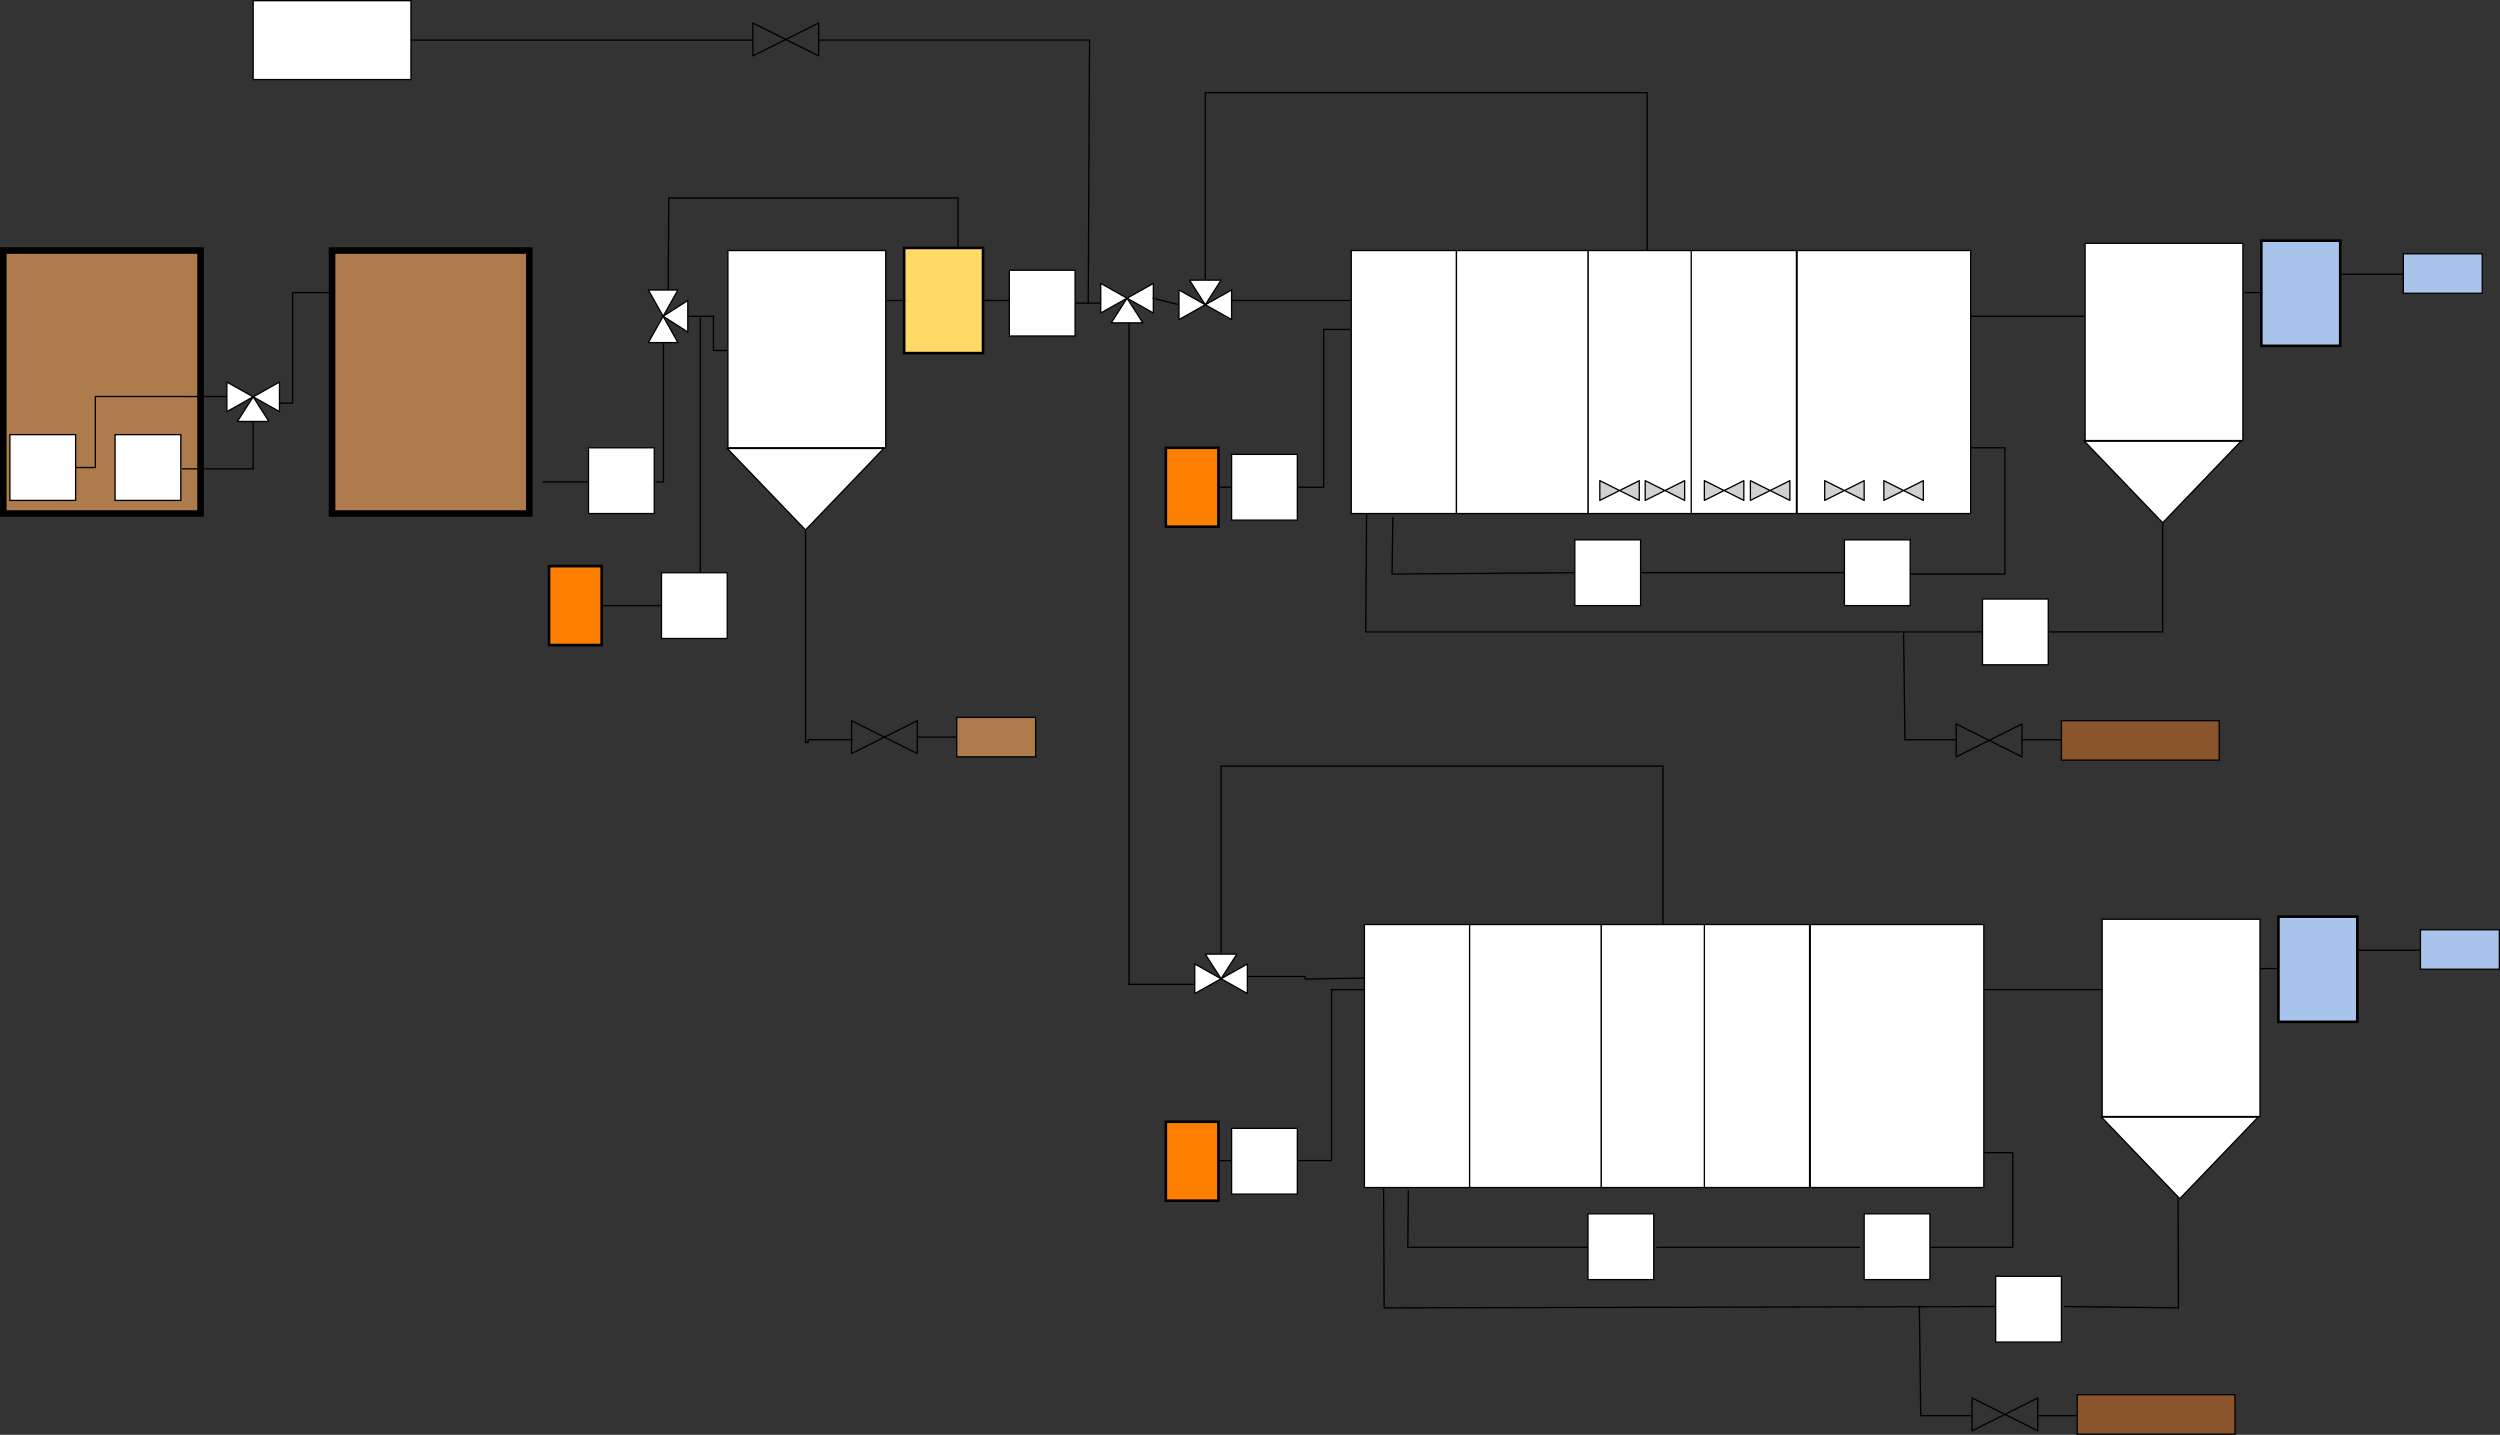 <?xml version="1.0" encoding="UTF-8"?>
<!DOCTYPE svg PUBLIC "-//W3C//DTD SVG 1.1//EN" "http://www.w3.org/Graphics/SVG/1.1/DTD/svg11.dtd">
<svg xmlns="http://www.w3.org/2000/svg" xmlns:xlink="http://www.w3.org/1999/xlink" version="1.1" width="1901px" height="1091px" viewBox="-0.5 -0.5 1901 1091" content="&lt;mxfile modified=&quot;2019-09-18T21:41:10.342Z&quot; host=&quot;www.draw.io&quot; agent=&quot;Mozilla/5.0 (Macintosh; Intel Mac OS X 10_15) AppleWebKit/605.1.15 (KHTML, like Gecko) Version/13.0.1 Safari/605.1.15&quot; etag=&quot;Bc6BEHeEoNqvq5Odk7nD&quot; pages=&quot;1&quot; version=&quot;11.2.9&quot; type=&quot;google&quot;&gt;&lt;diagram id=&quot;MNv0SlUVyODkSPfzdEcm&quot; name=&quot;Page-1&quot;&gt;7V1tc5u4Fv41+RiP3hEfm6TZvTO32860c7f7kcTUdtcxGULapL/+gg0YJBmErbek6c5OgoIwPu/n6NHRGb68e/ojT+6XH7J5uj5DYP50hq/OEIoAxeWPauR5NwJpxHcji3w1r8f2A59Xv9J6ENSjj6t5+tC7sciydbG67w/eZptNelv0xpI8z372b/uWrfufep8sUmng822ylkf/Xs2L5W6UMN75w5/parGsPxpjUL/5XdLcXQ88LJN59rMzhN+f4cs8y4rdb3dPl+m6Il9DmN286wN/bV8gTzeFzoT3T3/A+OoaF6vrP+GPzze/1nh1Tmp2PBTPzVdO5yUF6sssL5bZItsk6/f70Ys8e9zM0+qxoLza3/PfLLsvB2E5+D0tiueancljkZVDy+JuXf81fVoVXzu//1M9aoZofXn1VD96e/HcXGyK/LmadQ5mAJJmZDcXM94M7Gdvr3rTP6X56i4t0rwdnL+rpKS83GSbdDdyvVqv67/viFNR5CDR66GH7DG/TQcojVgtvkm+SIuBG3HcCkepV2lWvm/+XE7M03VSrH703ySp5XvR3reXgPKXWggmCETzmj+S9WP9UZKE9Pn/c7kq0s/3yfbb/yztQJ/X9ePSvEifhokof+VmAuTxbk5tRlCjZD/3Oglx/aLLjjq2N5qnEwmQTgCDUTpx4JRMNEAyQcBn1B+hbv7idPnl41+fft0/ffnf9w/fSwt6blrtHoo8+7f1WZVl/VaatctsneXbp+F3V9EFuWwpqjBpEpEPUvQcRuP0hNQWQb9ffHv3cX6Ov15+Zcl/IHxcfPx+TqBEQBeerXFSpY8CuO+j2N5pmfRRamc67EtPcGNAdmNq+gOl8zzBr22nlqRInjs33GerTfHQefKnamAvmgSznmTSCAuitXvigdmkP5sQQVx39KpnCRLbfscThNhreLaXon+6QjQcnYG+0NNRkdeJwEYkVUk7ZEX+JBGhseBzRRHZaYo1EUGGHUeeFSU5sk15GQPJkSDZkVxfX8WMmXEkFIgBDNfyy8yWF0Hxy1FAW4oEIzeahBEVwjISudWl5pv6VCYOwCC79JUJCdkAoXJQxhTKJBowY8rUfNhLUKbQvBnkbpQwov1UG3PHKshfkwqyWKAm86yCMB4nryzEo6W74Wyjz69uikT76oVZdEyGpKVV6mzmTC+ZQVhT+zp8VaW7zdiJSnoOIRXkivafcSAvkZ8kPAfqafvULOwcAvULH3wvaQKEgvB38jZjsTTx6aCmqFRHiXo6BI/RHyNeS13LNq1fpyoOPk5vjAkY9SJg9nJsO3ybXOQRbcWwcRFuR/XKgV5JqFn5EyY7S/fxuAOv4pPVbSkgyU26/pQ9rOr45yYriuyuZHiyXi2qgduS4ZUV6ApLM/ldfU9RCdnFlgNp/v5HWjFid+c8eVi2YvmwTO6rj797WlRLwbP71RyV7/gjfZhtf1RPrn5+ed7eVizzNP27IvJFcls8JsU2+qqlsx+iwSEJnVCjFmREUaEmCo+NbUVi2E9l4VhTYD35p6SvV9ROJCJ+DgHCqvm0+0eMhTSb0BkiDEFEIASIcafeB/upJgeXS+MGSTIalgTh3TDuuxzIhkWWUjB0/8mhszrS01joDca+TQV0aEuRkjTQFaBj8DV/r4ChU/U5jw0Vc8rkWIQNNFLvLYjQQKEEo3X2o4qplhUJlhJHw4nDyP0jwQCK1LMnF22QmMVGTCtWMhZH+MliTyuTANQGI7uZBCCnxZLRaAOHoRQYRScIOUbHCbmxOEQDSBWMRTQShzQOZxyRg3zGIc1rvvA4ZJEU6oiju4pUs7x84HxVfm5vcemCRobiESL4E0qjmRyPKFF31BaT0TiTT4AxinTuwhhFYtc8MEBnMZ+iVKayahHPWtQHoZ/aUbuQzqPeUvqYEy4v3HlR6GqlHApRmGNoYBTQzg39IAwKmFjC24EwgrDIEdiJkb5RcS0+VMNSBxAnNfJ23spOK3QEsCPMTmcPkZgQVLtMbKEP1DygslCqYQp2CpEK8M9xQikvkpEyFEExgTBiZZjCsPjYWZnD7v8e9T/FUKlfhDKhuv5tFULAPKnRHg5AeVesK0G3k+h2cHWAdzQTlpoaTdbM07XIc9oc4b608eEiPQTClhk+ZV2pnE1mlPNGi3jvUTCOZ6DzVz31MuZZNFYCXkCid3zBGXJDCV4EBQOGkCLBc1pwZn52VZ0SdW4tYM8mlt4nHl99tBV2evXwHIzAe/U9PJ9FHSMjrN6zvocX3tOyBWrqIt58MKSoK2/Qlgs+KG/2c19xb0F8rBwxOKtCwEaS+rVnArzK0cszdlUwFr922eOGZA8SJombUwFjGpsdQkjCG+kSEuYxH+pPRIBQGieEajFWflJbKz/0JNtlPr/5pMDxyBpoazxCYlZkZ2qaB7G0JXwYMyBNwHRSpieiBnQFUPEikM3wPilkwmtFeLarxuxcMXaLKWB+lzSO87U4FuM8t/sv7NtRZEj4OB8O81C3mhFxp6LXoGfCcroHmT5aEIscbaaRTZMYiNlm3OvYCxEQpAC2GwCbtW7FhlWniILIK9Zsml+wptBEjpEcaf5pvDPdI20UDcLfUYrsokEgjnVgNxC5RYR48mHqNAFht6v64xoUaWpQs1/fc5bBhF2GEXWwdBlpdD95Ae70+IUbQ06U0VjcJ4A8L9s04nR824dW02cAiV0bjsTwtOvHMe8jO3CEhj2t0fVjbdugvdDspgmEGH0zsQmWbm4mQraZZhMIU3aHvyTI9jESxu0gFOSEjInt0xz3ouMaS/+G4b/xJXl/YTfgYyIqCqiW4Z0igGO/WdGL7qQV2ykkj8LPeIydKmNsuqVwUJ20eKSrhNZ6acUa8XIAfssqhFYIBdFxa80nKLOdfE1W5gbX2SZkrfhNRzyUhO9AZ5jw4P4yDHFrMzx3iPj90KuBFBxEZ0XjRr4PA1hjOjxlFMPK2ayL7RE0rLl2JfoanRFfdfXDHGxV6FcS+e6SAIEnx/w7AQIJKr8UBdv/YXX2QVcE9gOTveUQ0D2GPp0lbL7TGz4wLFGMkSHhgyTiM7b/F0nShzv/9CBm5qTvZXRceoHgQd6Xn5jq4VEUAAkcDRhF6bmWoYQQ+FkkPM1exXHUFxxu86i38HoUQUxFcYzGQnNxCi8j7Umheel2jxJVxaugIeBX9WKw48HdYg4h8Hu8znEK8fpBh3jE/mrHjjGekY549VPcGJLZ9E3IxmSvWWQLy1sf5Pr4ARXQlXwgwT+XjlUqxlnn3uvoqhgU9BCJbFWW+J2iDyGU2Rqsh7Cn2bpt/C3YgBPZp4EQfnkIRAIkTVEct+kWgIhenTtz1EZKQhc4xmxAnROX3lzZpEbBwspI01DTmxfTOYX5tbC45OUVrP6za4OB0O6l7XPaYTJWMBnaY7IG3uONydOYHGEByRsAm18HSjskNpcuMDw2/0Ze2RWbaYDa/DpQByGxGQlbGP0zufm0NyabYzINTZN1DsB5Y/K08IsImF+uKgg6ZvNblG2czVz0y0Ew+i3ONh6AITHODoLRb5G2cUazIDX6LdY2HoYJW0dDYPPvdNCMKzYzn9qsPlRxnMmTFvYO0ERBucNk6hMJaq7Jidu2jZEIhUeicyiegUdkKg3tmTdOJNMLxCaIFAdGI9MbSQ3QSDpLkXqmkUa24JpGGFEhCmvb9/mikkao7ZpKVNC21oz7opFGlOqaRuLuQKw4Ac0pjaBGjOfc/UvNMpFnm6QDUnROJamhsncqBRgnyf31mWeNwzJRgt87ctbbN4LMtByZemarWuYUiEo12YFaTozjJwdfMyTVkNqqMN1TT+1ZENN9Lo14I8GCxFgXTW2PTqbbQxnxRyQ8OgWYcEEs0on79tumU65+qY3Kpbb2rGEjZqxHTQRkakIlSFQ8osRcuUgjWlyUBL0/+O1vs80mvS2Sm+Z2MJUqOGLjZFEV0RCx5gO95GMDHJKJN0YcaE0Hm08bIk6Rr5LNYhsPTmwwZp5STfVIOC+xeetuJzGkoGMjC+bpGGAOwqW2h7IucrcWKsBwNMbjVILAKZka1EwIqRqacDS42FaYWdzXbCSLQ4rOwWqOULUMucnidBDjzsNJKPRzjKAq7IZN2cGRgQmwPg2BEHirKeXYEgdYpFbA+EMglQ7417lrZ+GJFNZIP5w7dy3Vc+zecUBdx/Tde8+5jzt2d5XYWPbhSlwR8unCdcCodns5t43WTVhqKnR4UXdUV9kfa2AZHRSo7eoHJEBITGOie7SQvQKIDmzSUQFkx6SQCiA6YEMfBZBDlAq1ANJI75tTM+HUsMKpDfgVX16NoHHlCaaJiBHGEHwiveup0sEvsN9aMrLXCnfge4V38MtpYQpjAlUhU7hjWwe/qAlteqnZcyBIxIRdRWGngSAJcZGaNHMaOgGuGxhajH00lqktxz5jZBM3kGKgUmC3kU70FukYdKhUM9LZGU7zkU55mWdZ0XWn1e6eD9k8re74Pw==&lt;/diagram&gt;&lt;/mxfile&gt;"><rect x="-0.5" y="-0.5" width="1901" height="1091" fill="#333333" stroke="none"/><MetaInfo xmlns="http://www.prognoz.ru"><Geo>
  <GeoItem X="-595.30" Y="-142.88" Latitude="37.376" Longitude="-121.978"/>
  <GeoItem X="1388.66" Y=" 622.34" Latitude="37.37" Longitude="-121.959"/>
</Geo></MetaInfo><defs/><g><path d="M 1498 240 L 1584 240" fill="none" stroke="#000000" stroke-miterlimit="10" pointer-events="none"/><rect x="1366" y="190" width="132" height="200" fill="#ffffff" stroke="#000000" pointer-events="none"/><rect x="1207" y="190" width="80" height="200" fill="#ffffff" stroke="#000000" pointer-events="none"/><rect x="1285.5" y="190" width="80" height="200" fill="#ffffff" stroke="#000000" pointer-events="none"/><rect x="2" y="190" width="150" height="200" fill="#ad7b4c" stroke="#000000" stroke-width="5" pointer-events="none"/><path d="M 612 402 L 612 564 L 614 564 L 614 562 L 648 562" fill="none" stroke="#000000" stroke-miterlimit="10" pointer-events="none"/><path d="M 748 228 L 768 228 L 768 230" fill="none" stroke="#000000" stroke-miterlimit="10" pointer-events="none"/><rect x="677" y="198" width="80" height="60" fill="#ffd966" stroke="#000000" stroke-width="2" transform="rotate(90,717,228)" pointer-events="none"/><path d="M 458 460 L 502.5 460" fill="none" stroke="#000000" stroke-miterlimit="10" pointer-events="none"/><rect x="407" y="440" width="60" height="40" fill="#ff8000" stroke="#000000" stroke-width="2" transform="rotate(90,437,460)" pointer-events="none"/><path d="M 926 370 L 936 370" fill="none" stroke="#000000" stroke-miterlimit="10" pointer-events="none"/><rect x="876" y="350" width="60" height="40" fill="#ff8000" stroke="#000000" stroke-width="2" transform="rotate(90,906,370)" pointer-events="none"/><path d="M 57 355 L 72 355 L 72 301 L 174 301.01" fill="none" stroke="#000000" stroke-miterlimit="10" pointer-events="none"/><path d="M 138 356 L 192 356 L 192 320" fill="none" stroke="#000000" stroke-miterlimit="10" pointer-events="none"/><path d="M 212 306 L 222 306 L 222 222 L 258 222" fill="none" stroke="#000000" stroke-miterlimit="10" pointer-events="none"/><path d="M 172 290 L 192 301.25 L 172 312.5 Z M 212 290 L 192 301.25 L 212 312.5 Z M 192 301.25 L 204 320 L 180 320 Z" fill="#ffffff" stroke="#000000" stroke-linejoin="round" stroke-miterlimit="10" pointer-events="none"/><path d="M 532 436 L 532 390 L 532 240" fill="none" stroke="#000000" stroke-miterlimit="10" pointer-events="none"/><path d="M 507.61 220 L 508 150 L 728 150 L 728 188 L 718 188" fill="none" stroke="#000000" stroke-miterlimit="10" pointer-events="none"/><path d="M 522.5 240 L 542 240 L 542 266 L 553 266" fill="none" stroke="#000000" stroke-miterlimit="10" pointer-events="none"/><path d="M 487.5 225 L 507.5 236.25 L 487.5 247.5 Z M 527.5 225 L 507.5 236.25 L 527.5 247.5 Z M 507.5 236.25 L 519.5 255 L 495.5 255 Z" fill="#ffffff" stroke="#000000" stroke-linejoin="round" stroke-miterlimit="10" transform="rotate(-90,507.5,240)" pointer-events="none"/><path d="M 448 366 L 428 366 L 412 366" fill="none" stroke="#000000" stroke-miterlimit="10" pointer-events="none"/><path d="M 498 366 L 504 366 L 504 260" fill="none" stroke="#000000" stroke-miterlimit="10" pointer-events="none"/><path d="M 697 560 L 718 560 L 727 560" fill="none" stroke="#000000" stroke-miterlimit="10" pointer-events="none"/><path d="M 647 547.5 L 672 560 L 647 572.5 Z M 697 547.5 L 672 560 L 697 572.5 Z" fill="none" stroke="#000000" stroke-linejoin="round" stroke-miterlimit="10" pointer-events="none"/><rect x="727" y="545" width="60" height="30" fill="#ad7b4c" stroke="#000000" pointer-events="none"/><path d="M 312 30 L 442 30 L 572 30" fill="none" stroke="#000000" stroke-miterlimit="10" pointer-events="none"/><path d="M 817 230 L 838 230" fill="none" stroke="#000000" stroke-miterlimit="10" pointer-events="none"/><path d="M 936 230 L 936 228 L 1026 228" fill="none" stroke="#000000" stroke-miterlimit="10" pointer-events="none"/><path d="M 916 212 L 916 70 L 1252 70 L 1252 190" fill="none" stroke="#000000" stroke-miterlimit="10" pointer-events="none"/><path d="M 896 212.5 L 916 223.75 L 896 235 Z M 936 212.5 L 916 223.75 L 936 235 Z M 916 223.75 L 928 242.5 L 904 242.5 Z" fill="#ffffff" stroke="#000000" stroke-linejoin="round" stroke-miterlimit="10" transform="rotate(180,916,227.5)" pointer-events="none"/><path d="M 986 370 L 1006 370 L 1006 250 L 1026 250" fill="none" stroke="#000000" stroke-miterlimit="10" pointer-events="none"/><path d="M 1507 480 L 1038 480 L 1038.65 390.24" fill="none" stroke="#000000" stroke-miterlimit="10" pointer-events="none"/><path d="M 1557 480 L 1644 480 L 1644 390" fill="none" stroke="#000000" stroke-miterlimit="10" pointer-events="none"/><path d="M 1402 435 L 1247 435" fill="none" stroke="#000000" stroke-miterlimit="10" pointer-events="none"/><path d="M 1448 436 L 1524 436 L 1524 340 L 1498 340" fill="none" stroke="#000000" stroke-miterlimit="10" pointer-events="none"/><path d="M 1197 435 L 1058 436 L 1058.65 392.59" fill="none" stroke="#000000" stroke-miterlimit="10" pointer-events="none"/><path d="M 1487 562 L 1448 562 L 1447 480" fill="none" stroke="#000000" stroke-miterlimit="10" pointer-events="none"/><path d="M 1487 550 L 1512 562.5 L 1487 575 Z M 1537 550 L 1512 562.5 L 1537 575 Z" fill="none" stroke="#000000" stroke-linejoin="round" stroke-miterlimit="10" pointer-events="none"/><path d="M 1568 562 L 1548 562 L 1537 562" fill="none" stroke="#000000" stroke-miterlimit="10" pointer-events="none"/><rect x="1567" y="547.5" width="120" height="30" fill="#8a552c" stroke="#000000" pointer-events="none"/><path d="M 858 245 L 858 748 L 908 748" fill="none" stroke="#000000" stroke-miterlimit="10" pointer-events="none"/><path d="M 836.5 215 L 856.5 226.25 L 836.5 237.5 Z M 876.5 215 L 856.5 226.25 L 876.5 237.5 Z M 856.5 226.25 L 868.5 245 L 844.5 245 Z" fill="#ffffff" stroke="#000000" stroke-linejoin="round" stroke-miterlimit="10" pointer-events="none"/><path d="M 875.82 226.16 L 895 231.01" fill="none" stroke="#000000" stroke-miterlimit="10" pointer-events="none"/><path d="M 1827 208 L 1778 208 L 1777 230" fill="none" stroke="#000000" stroke-miterlimit="10" pointer-events="none"/><rect x="1827" y="192.5" width="60" height="30" fill="#a9c4eb" stroke="#000000" pointer-events="none"/><path d="M 926 882 L 936 882 L 936 884" fill="none" stroke="#000000" stroke-miterlimit="10" pointer-events="none"/><rect x="876" y="862.5" width="60" height="40" fill="#ff8000" stroke="#000000" stroke-width="2" transform="rotate(90,906,882.5)" pointer-events="none"/><path d="M 948 742 L 992 742 L 992 744 L 1037.47 743.18" fill="none" stroke="#000000" stroke-miterlimit="10" pointer-events="none"/><path d="M 928 724 L 928 582 L 936 582 L 1264 582 L 1264 702" fill="none" stroke="#000000" stroke-miterlimit="10" pointer-events="none"/><path d="M 908 725 L 928 736.25 L 908 747.5 Z M 948 725 L 928 736.25 L 948 747.5 Z M 928 736.25 L 940 755 L 916 755 Z" fill="#ffffff" stroke="#000000" stroke-linejoin="round" stroke-miterlimit="10" transform="rotate(180,928,740)" pointer-events="none"/><path d="M 1519.01 993 L 1052 994 L 1051.59 903.18" fill="none" stroke="#000000" stroke-miterlimit="10" pointer-events="none"/><path d="M 1569 993 L 1656 994 L 1655.67 903.33" fill="none" stroke="#000000" stroke-miterlimit="10" pointer-events="none"/><path d="M 1414.01 948 L 1259 948" fill="none" stroke="#000000" stroke-miterlimit="10" pointer-events="none"/><path d="M 1464 948 L 1530 948 L 1530 876 L 1498 876" fill="none" stroke="#000000" stroke-miterlimit="10" pointer-events="none"/><path d="M 1209 948 L 1070 948 L 1070.41 904.35" fill="none" stroke="#000000" stroke-miterlimit="10" pointer-events="none"/><path d="M 1499 1076 L 1460 1076 L 1459 992.5" fill="none" stroke="#000000" stroke-miterlimit="10" pointer-events="none"/><path d="M 1499 1062.5 L 1524 1075 L 1499 1087.5 Z M 1549 1062.5 L 1524 1075 L 1549 1087.5 Z" fill="none" stroke="#000000" stroke-linejoin="round" stroke-miterlimit="10" pointer-events="none"/><path d="M 1580 1076 L 1560 1076 L 1549 1076" fill="none" stroke="#000000" stroke-miterlimit="10" pointer-events="none"/><rect x="1579" y="1060" width="120" height="30" fill="#8a552c" stroke="#000000" pointer-events="none"/><path d="M 622 30 L 828 30 L 827 230" fill="none" stroke="#000000" stroke-miterlimit="10" pointer-events="none"/><path d="M 572 17 L 597 29.5 L 572 42 Z M 622 17 L 597 29.5 L 622 42 Z" fill="none" stroke="#000000" stroke-linejoin="round" stroke-miterlimit="10" pointer-events="none"/><path d="M 1216 365 L 1231 372.5 L 1216 380 Z M 1246 365 L 1231 372.5 L 1246 380 Z" fill="#d1d1d1" stroke="#000000" stroke-linejoin="round" stroke-miterlimit="10" pointer-events="none"/><path d="M 1250.5 365 L 1265.5 372.5 L 1250.5 380 Z M 1280.5 365 L 1265.5 372.5 L 1280.5 380 Z" fill="#d1d1d1" stroke="#000000" stroke-linejoin="round" stroke-miterlimit="10" pointer-events="none"/><path d="M 1295.5 365 L 1310.5 372.5 L 1295.5 380 Z M 1325.5 365 L 1310.5 372.5 L 1325.5 380 Z" fill="#d1d1d1" stroke="#000000" stroke-linejoin="round" stroke-miterlimit="10" pointer-events="none"/><path d="M 1330.5 365 L 1345.5 372.5 L 1330.5 380 Z M 1360.5 365 L 1345.5 372.5 L 1360.5 380 Z" fill="#d1d1d1" stroke="#000000" stroke-linejoin="round" stroke-miterlimit="10" pointer-events="none"/><path d="M 1387 365 L 1402 372.5 L 1387 380 Z M 1417 365 L 1402 372.5 L 1417 380 Z" fill="#d1d1d1" stroke="#000000" stroke-linejoin="round" stroke-miterlimit="10" pointer-events="none"/><path d="M 1432 365 L 1447 372.5 L 1432 380 Z M 1462 365 L 1447 372.5 L 1462 380 Z" fill="#d1d1d1" stroke="#000000" stroke-linejoin="round" stroke-miterlimit="10" pointer-events="none"/><path d="M 1226 872.5 L 1241 880 L 1226 887.5 Z M 1256 872.5 L 1241 880 L 1256 887.5 Z" fill="#d1d1d1" stroke="#000000" stroke-linejoin="round" stroke-miterlimit="10" pointer-events="none"/><path d="M 1260.5 872.5 L 1275.5 880 L 1260.5 887.5 Z M 1290.5 872.5 L 1275.5 880 L 1290.5 887.5 Z" fill="#d1d1d1" stroke="#000000" stroke-linejoin="round" stroke-miterlimit="10" pointer-events="none"/><path d="M 1305.5 872.5 L 1320.5 880 L 1305.5 887.5 Z M 1335.5 872.5 L 1320.5 880 L 1335.5 887.5 Z" fill="#d1d1d1" stroke="#000000" stroke-linejoin="round" stroke-miterlimit="10" pointer-events="none"/><path d="M 1340.5 872.5 L 1355.5 880 L 1340.5 887.5 Z M 1370.5 872.5 L 1355.5 880 L 1370.5 887.5 Z" fill="#d1d1d1" stroke="#000000" stroke-linejoin="round" stroke-miterlimit="10" pointer-events="none"/><path d="M 1397 872.5 L 1412 880 L 1397 887.5 Z M 1427 872.5 L 1412 880 L 1427 887.5 Z" fill="#d1d1d1" stroke="#000000" stroke-linejoin="round" stroke-miterlimit="10" pointer-events="none"/><path d="M 1442 872.5 L 1457 880 L 1442 887.5 Z M 1472 872.5 L 1457 880 L 1472 887.5 Z" fill="#d1d1d1" stroke="#000000" stroke-linejoin="round" stroke-miterlimit="10" pointer-events="none"/><rect x="192" y="0" width="120" height="60" fill="#ffffff" stroke="#000000" pointer-events="none"/><rect x="7" y="330" width="50" height="50" fill="#ffffff" stroke="#000000" pointer-events="none"/><rect x="87" y="330" width="50" height="50" fill="#ffffff" stroke="#000000" pointer-events="none"/><rect x="447" y="340" width="50" height="50" fill="#ffffff" stroke="#000000" pointer-events="none"/><rect x="502.5" y="435" width="50" height="50" fill="#ffffff" stroke="#000000" pointer-events="none"/><rect x="767" y="205" width="50" height="50" fill="#ffffff" stroke="#000000" pointer-events="none"/><rect x="936" y="345" width="50" height="50" fill="#ffffff" stroke="#000000" pointer-events="none"/><rect x="1197" y="410" width="50" height="50" fill="#ffffff" stroke="#000000" pointer-events="none"/><rect x="1402" y="410" width="50" height="50" fill="#ffffff" stroke="#000000" pointer-events="none"/><rect x="1507" y="455" width="50" height="50" fill="#ffffff" stroke="#000000" pointer-events="none"/><path d="M 986 882 L 1012 882 L 1012 752 L 1038 752" fill="none" stroke="#000000" stroke-miterlimit="10" pointer-events="none"/><rect x="936" y="857.5" width="50" height="50" fill="#ffffff" stroke="#000000" pointer-events="none"/><rect x="1207" y="922.5" width="50" height="50" fill="#ffffff" stroke="#000000" pointer-events="none"/><rect x="1417" y="922.5" width="50" height="50" fill="#ffffff" stroke="#000000" pointer-events="none"/><rect x="1517" y="970" width="50" height="50" fill="#ffffff" stroke="#000000" pointer-events="none"/><rect x="252" y="190" width="150" height="200" fill="#ad7b4c" stroke="#000000" stroke-width="5" pointer-events="none"/><rect x="553" y="190" width="120" height="150" fill="#ffffff" stroke="#000000" pointer-events="none"/><path d="M 581 312 L 643 371.5 L 581 431 Z" fill="#ffffff" stroke="#000000" stroke-miterlimit="10" transform="rotate(90,612,371.5)" pointer-events="none"/><rect x="1027" y="190" width="80" height="200" fill="#ffffff" stroke="#000000" pointer-events="none"/><rect x="1107" y="190" width="100" height="200" fill="#ffffff" stroke="#000000" pointer-events="none"/><path d="M 1508 752 L 1600 752" fill="none" stroke="#000000" stroke-miterlimit="10" pointer-events="none"/><rect x="1376" y="702.5" width="132" height="200" fill="#ffffff" stroke="#000000" pointer-events="none"/><rect x="1217" y="702.5" width="80" height="200" fill="#ffffff" stroke="#000000" pointer-events="none"/><rect x="1295.5" y="702.5" width="80" height="200" fill="#ffffff" stroke="#000000" pointer-events="none"/><rect x="1037" y="702.5" width="80" height="200" fill="#ffffff" stroke="#000000" pointer-events="none"/><rect x="1117" y="702.5" width="100" height="200" fill="#ffffff" stroke="#000000" pointer-events="none"/><path d="M 674 228 L 688 228" fill="none" stroke="#000000" stroke-miterlimit="10" pointer-events="none"/><rect x="1709" y="192.5" width="80" height="60" fill="#a9c4eb" stroke="#000000" stroke-width="2" transform="rotate(90,1749,222.5)" pointer-events="none"/><rect x="1585" y="184.5" width="120" height="150" fill="#ffffff" stroke="#000000" pointer-events="none"/><path d="M 1613 306.5 L 1675 366 L 1613 425.5 Z" fill="#ffffff" stroke="#000000" stroke-miterlimit="10" transform="rotate(90,1644,366)" pointer-events="none"/><path d="M 1706 222 L 1720 222" fill="none" stroke="#000000" stroke-miterlimit="10" pointer-events="none"/><path d="M 1840 722 L 1790 722 L 1790 744" fill="none" stroke="#000000" stroke-miterlimit="10" pointer-events="none"/><rect x="1840" y="706.5" width="60" height="30" fill="#a9c4eb" stroke="#000000" pointer-events="none"/><rect x="1722" y="706.5" width="80" height="60" fill="#a9c4eb" stroke="#000000" stroke-width="2" transform="rotate(90,1762,736.5)" pointer-events="none"/><rect x="1598" y="698.5" width="120" height="150" fill="#ffffff" stroke="#000000" pointer-events="none"/><path d="M 1626 820.5 L 1688 880 L 1626 939.5 Z" fill="#ffffff" stroke="#000000" stroke-miterlimit="10" transform="rotate(90,1657,880)" pointer-events="none"/><path d="M 1718 736 L 1732 736" fill="none" stroke="#000000" stroke-miterlimit="10" pointer-events="none"/></g></svg>